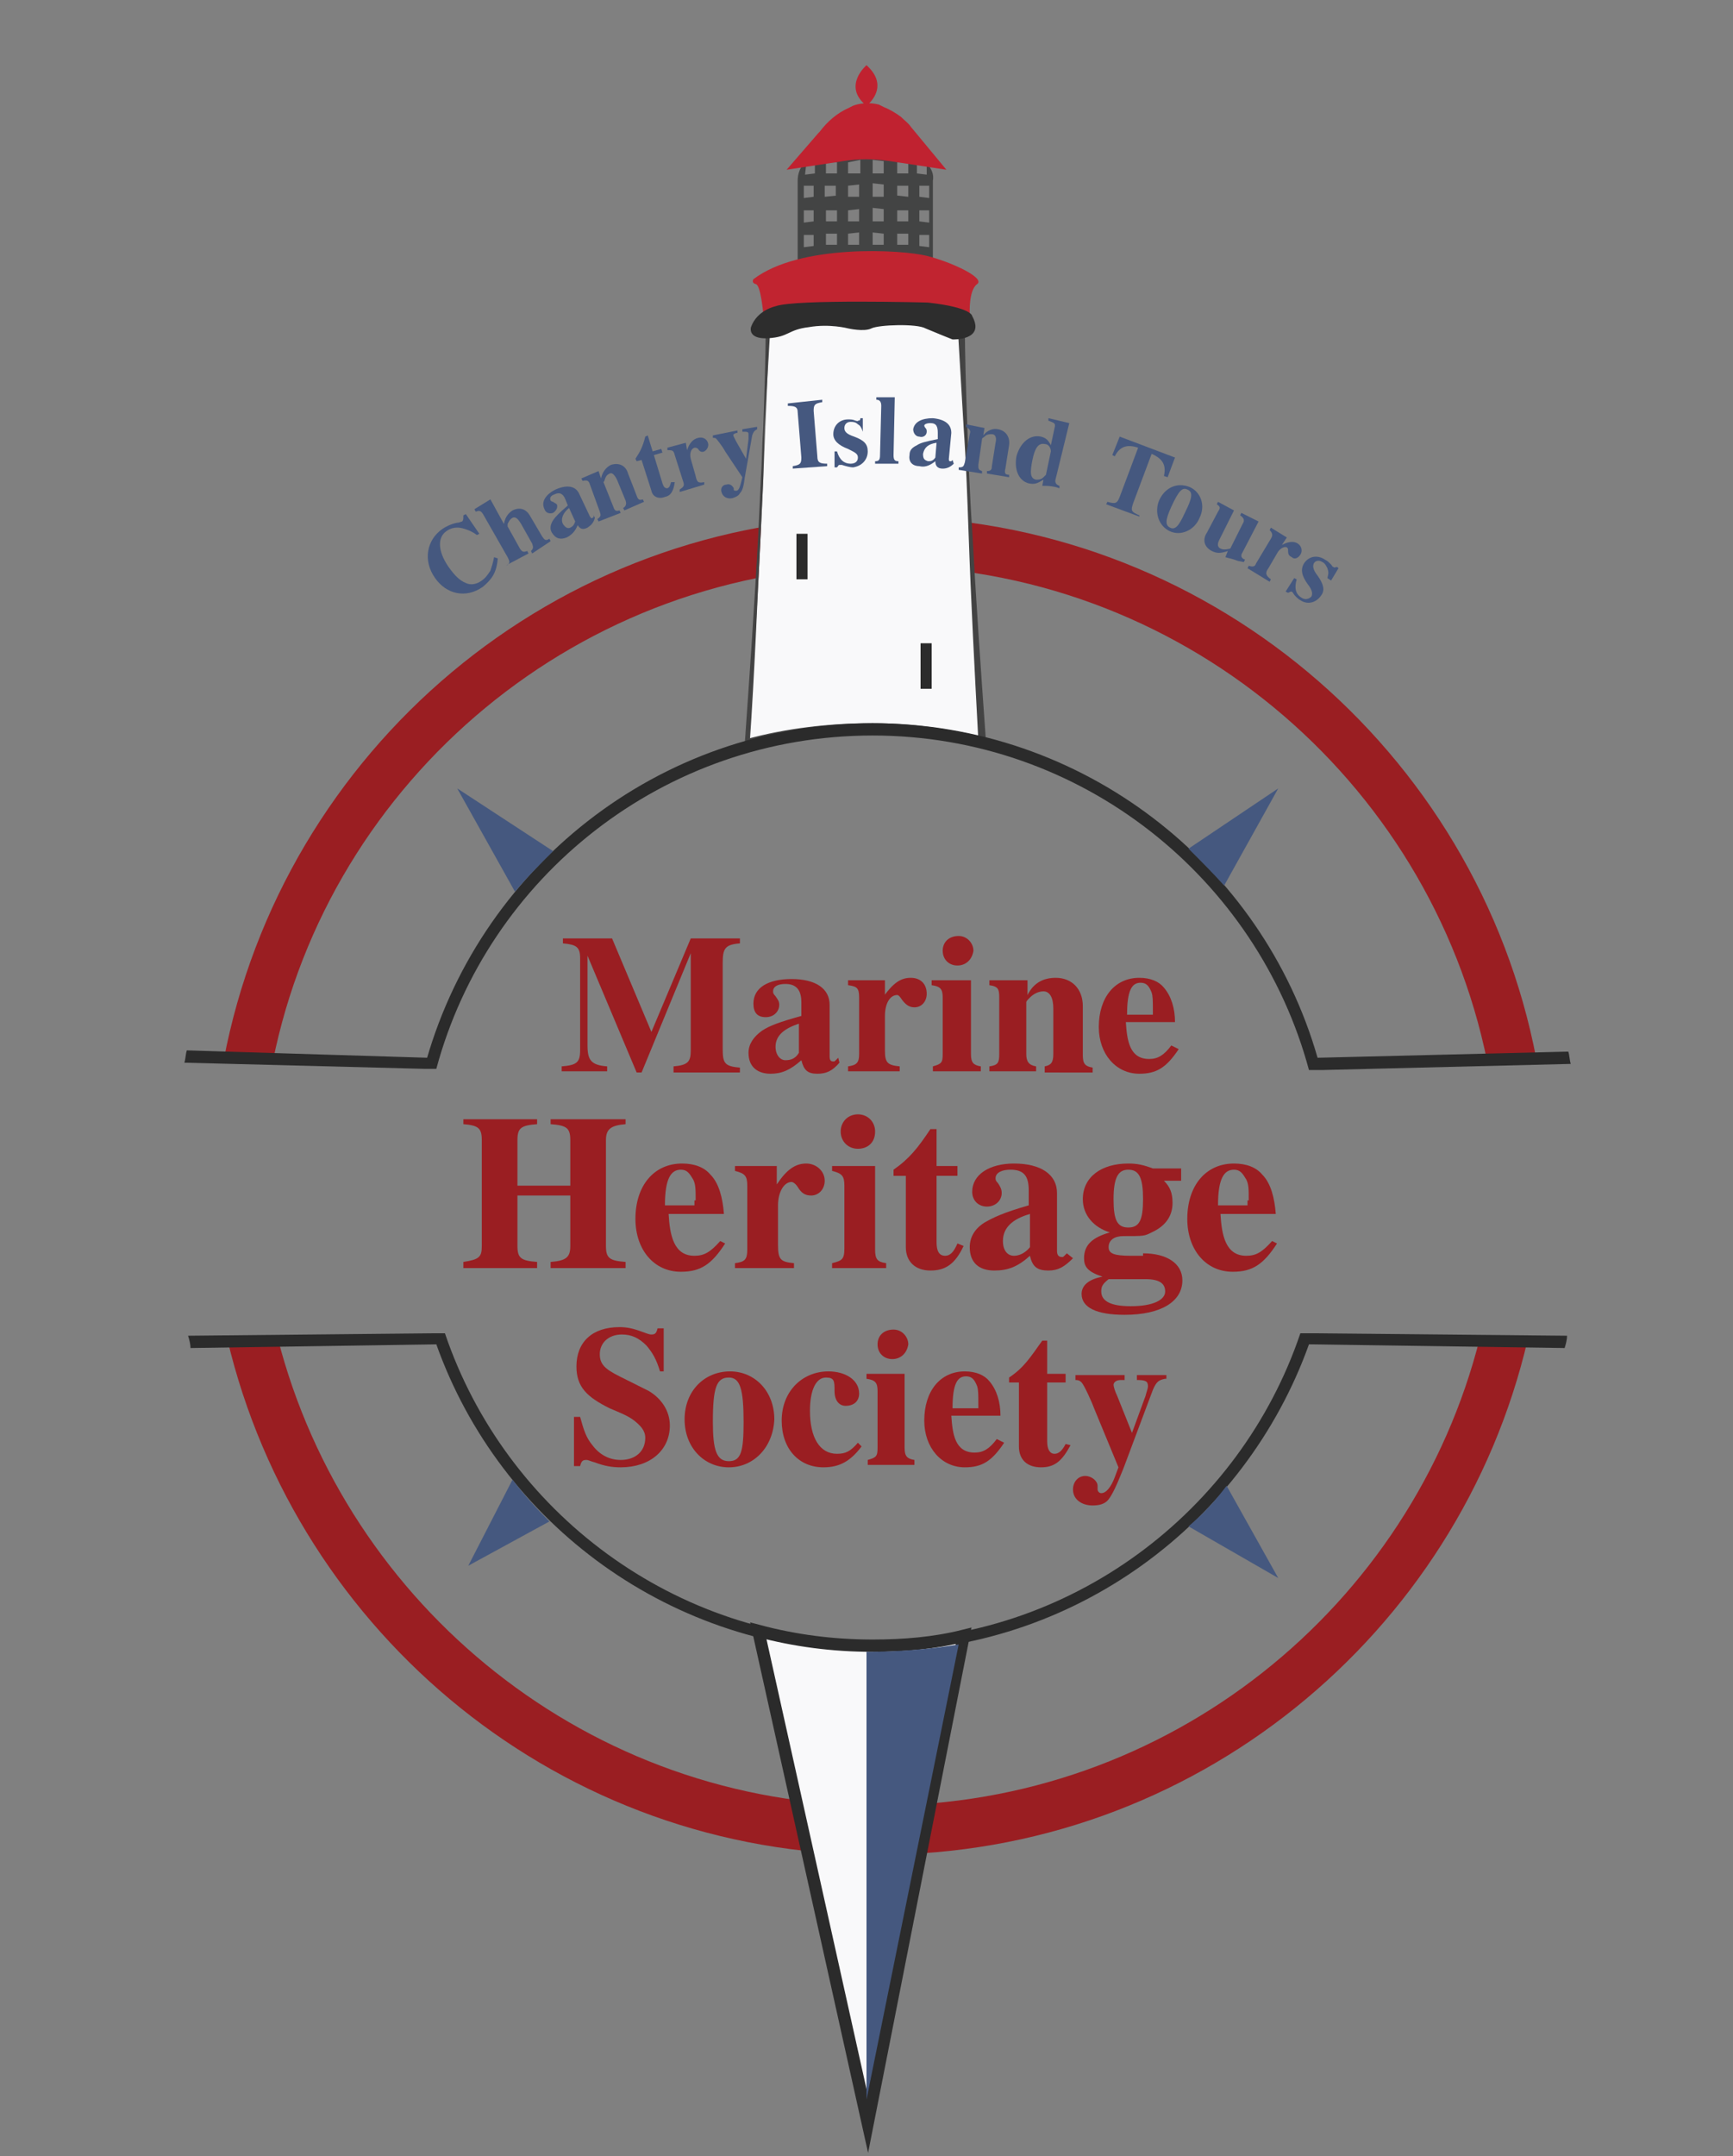 <?xml version="1.0" encoding="utf-8"?>
<!-- Generator: Adobe Illustrator 20.0.0, SVG Export Plug-In . SVG Version: 6.00 Build 0)  -->
<svg version="1.1" id="ChantryIslandLogo_x5F_recreated"
	 xmlns="http://www.w3.org/2000/svg" xmlns:xlink="http://www.w3.org/1999/xlink" x="0px" y="0px" viewBox="0 0 141 175.3"
	 style="enable-background:new 0 0 141 175.3;" xml:space="preserve">
<rect x="0" y="0" width="141" height="175.3" fill="#808080" stroke="none"/>
<style type="text/css">
	.st0{fill:#9A1E22;}
	.st1{fill:#F9F9FA;}
	.st2{fill:#434343;}
	.st3{fill:#434444;}
	.st4{fill:#C12430;}
	.st5{fill:#C02230;}
	.st6{fill:#2B2B2B;}
	.st7{fill:#2D2D2D;}
	.st8{fill:#F9F9FA;stroke:#2B2B2B;stroke-miterlimit:10;}
	.st9{fill:#45587F;}
</style>
<g id="Layer_6">
	<g>
		<path class="st0" d="M22.2,86.3C26.8,63.4,47.2,46,71.6,46c24.3,0,44.7,17.3,49.4,40.3l4-0.2C120.2,61,98,42,71.6,42
			c-26.5,0-48.6,19-53.4,44.2L22.2,86.3z"/>
		<path class="st0" d="M120.4,108.8c-5.5,21.8-25.3,38-48.9,38c-23.5,0-43.3-16.2-48.9-38l-4.1,0.1c5.7,24,27.2,41.9,52.9,41.9
			c25.7,0,47.3-17.9,52.9-41.9L120.4,108.8z"/>
	</g>
</g>
<g id="lighthouse">
	<g id="lighthouseBaseStroke_1_">
		<path class="st1" d="M71,59c3.1,0,6,0.4,8.9,1.1c-1.1-15.3-1.7-33.9-1.7-33.9c-2.7-0.7-5.6-0.7-7.8-0.6c-2.3-0.2-5.1-0.1-7.8,0.6
			c0,0-0.6,18.9-1.7,34.2C64,59.5,67.4,59,71,59z"/>
		<path class="st2" d="M71,58.8c3,0,6,0.4,8.9,1.1l0,0l-0.3,0.3c-0.3-5.6-0.6-11.3-0.8-17c-0.1-2.8-0.2-5.7-0.4-8.5l-0.5-8.5l0,0
			l0.2,0.2c-2.5-0.7-5.2-0.8-7.8-0.6l0,0l0,0c-2.6-0.2-5.2-0.1-7.8,0.6l0,0l0.2-0.2l-0.5,8.6L62.1,39l-0.2,4.3
			C61.6,49,61.4,54.7,61,60.4l0,0l-0.3-0.3C64,59.2,67.5,58.8,71,58.8z M71,59.3c-3.4,0-6.8,0.5-10.1,1.4l-0.3,0.1l0-0.4l0,0
			c0.4-5.7,0.8-11.4,1.1-17.1l0.2-4.3c0.1-1.4,0.1-2.9,0.2-4.3c0.1-2.9,0.2-5.7,0.2-8.6l0-0.2l0.2,0l0,0c2.6-0.7,5.3-0.8,7.9-0.6h0
			c2.6-0.2,5.3-0.1,7.9,0.6l0.2,0l0,0.2l0,0c0,2.8,0.1,5.7,0.2,8.5c0.1,2.8,0.2,5.7,0.4,8.5c0.3,5.6,0.7,11.3,1.1,16.9l0,0.3
			l-0.3-0.1l0,0C76.9,59.6,73.9,59.3,71,59.3z"/>
	</g>
	<g id="lighthouseTop">
		<path id="lighthouseWindow_1_" class="st3" d="M75.4,13.3L75.4,13.3v0.9l-0.8-0.1v-0.9L75.4,13.3c-0.4-0.5-1-0.8-1.6-0.8h-6.7
			c-0.6,0-1.2,0.3-1.6,0.7h0.8v0.9l-0.8,0.1l0.1-0.9l-0.1-0.1c-0.4,0.4-0.6,0.9-0.6,1.5v6.8h11v-6.8C76,14.2,75.8,13.7,75.4,13.3z
			 M66.2,20l-0.8,0.1v-1h0.8V20z M66.2,18l-0.8,0.1v-1h0.8V18z M66.2,16l-0.8,0.1v-1h0.8V16z M68.1,19.9h-0.9v-0.9h0.9V19.9z
			 M68.1,18h-0.9v-0.9h0.9V18z M68.1,15.9L67.1,16v-0.9h0.9V15.9z M68.1,14.1h-0.9v-0.9h0.9V14.1z M70,19.9H69v-0.9l0.9-0.1V19.9z
			 M70,18H69v-0.9l0.9-0.1V18z M70,16H69v-0.9l0.9-0.1V16z M70,14.1H69v-0.9L70,13L70,14.1z M71.9,19.9H71v-1l0.9,0.1V19.9z
			 M71.9,18H71v-1.1l0.9,0.1V18z M71.9,16H71v-1.1l0.9,0.1V16z M71.9,14.1H71l0-1.1l0.9,0.1V14.1z M73.9,19.9H73v-0.9h0.9V19.9z
			 M73.9,18H73v-0.9h0.9V18z M73.9,16L73,15.9v-0.8h0.9V16z M73.9,14.1H73v-0.9h0.9V14.1z M75.6,20.1L74.8,20v-0.9h0.8V20.1z
			 M75.6,18.1L74.8,18v-0.9h0.8V18.1z M75.6,16.1L74.8,16v-0.9h0.8V16.1z"/>
		<path id="topBase_2_" class="st4" d="M78.9,25.5c0,0-0.1-1.9,0.6-2.4s-2.1-1.8-4.1-2.3s-10.3-1-14.1,1.9c0,0-0.2,0.3,0.2,0.4
			s0.6,2.4,0.6,2.4H78.9z"/>
		<path id="topRoof_1_" class="st5" d="M71.5,8.5l0.4,0.2c0.5,0.2,1,0.5,1.4,0.8c0.3,0.3,0.6,0.5,0.8,0.8l2.9,3.5l-4.6-0.7
			c-1.3-0.2-2.6-0.2-3.8,0l-4.6,0.7l2.6-3c0,0,0,0,0.1-0.1c0.6-0.8,1.4-1.5,2.3-1.9l0.4-0.2C69.9,8.4,70.7,8.3,71.5,8.5z"/>
		<path id="topPoint_2_" class="st5" d="M70.5,8.6c0,0,2-1.5,0-3.3C70.5,5.3,68.5,7,70.5,8.6"/>
		<rect x="74.9" y="52.3" class="st6" width="0.9" height="3.7"/>
		<rect x="64.8" y="43.4" class="st6" width="0.9" height="3.7"/>
	</g>
	<path id="lighthouseRim_1_" class="st7" d="M63.1,24.9c0,0-1.5,0.3-2,1.7c0,0-0.3,1,1.4,0.9c1.7-0.1,1.6-0.7,3.3-0.9
		c1.7-0.3,3.2,0.1,3.2,0.1s1.3,0.3,1.9,0c0.6-0.3,3.7-0.4,4.4,0c0.7,0.3,2.2,0.9,2.2,0.9s2.7,0.1,1.6-1.9c0,0,0-0.7-3.6-1.1
		C75.6,24.6,64.7,24.3,63.1,24.9z"/>
</g>
<g id="middleCircle">
	<g id="bottomCircle">
		<path id="BottomCircleShape_1_" class="st6" d="M106.8,108.4C106.8,108.4,106.8,108.4,106.8,108.4l-1,0c-4.9,14.5-18.7,25-34.8,25
			c-16.1,0-29.9-10.5-34.8-25l-1,0l0,0l-19.9,0.2c0.1,0.3,0.2,0.7,0.2,1l20-0.3c5.2,14.6,19.2,25,35.5,25c16.4,0,30.3-10.5,35.5-25
			l20.8,0.3c0.1-0.3,0.2-0.7,0.2-1L106.8,108.4z"/>
	</g>
	<g id="topCircle">
		<path id="topCircleShape" class="st6" d="M127.8,86.5c-0.1-0.3-0.1-0.7-0.2-1L107.2,86C102.7,70.3,88.1,58.8,71,58.8
			c-17.5,0-32.2,11.9-36.5,28.1c0.1-0.3,0.2-0.6,0.3-0.9l-19.6-0.6c-0.1,0.3-0.1,0.7-0.2,1l19.5,0.5l1,0C39.7,71.3,54,59.8,71,59.8
			c17,0,31.3,11.6,35.5,27.2l1,0c0,0,0,0,0,0L127.8,86.5z"/>
	</g>
	<g id="topCircle_copy">
	</g>
</g>
<g id="Text">
	<g>
		<path class="st0" d="M54.8,87.1v-0.4c1.2-0.1,1.4-0.4,1.4-1.3v-7.9l-4,9.7h-0.4l-4-9.5V85c0,1.2,0.3,1.6,1.6,1.7v0.4h-3.7v-0.4
			c1.2-0.1,1.5-0.3,1.5-1.3v-7.5c0-0.9-0.3-1.1-1.4-1.2v-0.4h4l3.2,7.6l3.2-7.6h4v0.4c-1.2,0.1-1.4,0.4-1.4,1.6v6.9
			c0,1.2,0.1,1.5,1.4,1.6v0.4H54.8z"/>
		<path class="st0" d="M68.3,86.4c-0.6,0.7-1.1,0.9-1.8,0.9c-0.8,0-1.1-0.3-1.3-1.1c-0.9,0.8-1.6,1.1-2.5,1.1c-1,0-1.8-0.5-1.8-1.7
			c0-0.7,0.4-1.3,1.1-1.8c0.6-0.4,1.4-0.7,3.2-1.2v-1.1c0-1-0.4-1.5-1.3-1.5c-0.6,0-1,0.2-1,0.6c0,0.1,0,0.2,0.2,0.4
			c0.2,0.3,0.3,0.4,0.3,0.7c0,0.5-0.4,1-1.1,1c-0.7,0-1-0.4-1-1.1c0-1.3,1.2-2,3.1-2c2,0,3.1,0.8,3.1,2.1v4.2c0,0.3,0.1,0.4,0.3,0.4
			c0.1,0,0.1,0,0.2-0.1l0.2-0.2L68.3,86.4z M65.1,83.2c-1.3,0.4-2,1-2,1.9c0,0.7,0.4,1.1,0.8,1.1c0.4,0,0.8-0.1,1.1-0.6V83.2z"/>
		<path class="st0" d="M71.9,81c0.8-1.1,1.4-1.5,2.2-1.5c0.8,0,1.3,0.5,1.3,1.3c0,0.6-0.4,1.1-1,1.1c-0.4,0-0.7-0.2-1-0.6
			c-0.2-0.3-0.3-0.4-0.4-0.4c-0.6,0-1,0.7-1,1.7v2.8c0,1,0.2,1.2,1.2,1.3v0.4h-4.2v-0.4c0.7-0.1,0.9-0.3,0.9-1v-4.6
			c0-0.8-0.2-0.9-0.9-1v-0.4h3V81z"/>
		<path class="st0" d="M75.9,87.1v-0.4c0.7-0.2,0.8-0.3,0.8-1v-4.6c0-0.7-0.2-0.9-0.9-1v-0.4H79v6c0,0.7,0.2,0.9,0.8,1v0.4H75.9z
			 M77.9,78.5c-0.7,0-1.2-0.5-1.2-1.2s0.5-1.2,1.3-1.2c0.7,0,1.2,0.6,1.2,1.2C79.1,78,78.6,78.5,77.9,78.5z"/>
		<path class="st0" d="M85,87.1v-0.4c0.5-0.1,0.7-0.3,0.7-1V82c0-0.9-0.3-1.4-0.8-1.4c-0.4,0-0.8,0.2-1.1,0.5
			c-0.2,0.2-0.3,0.3-0.3,0.4v4.2c0,0.6,0.2,0.9,0.8,1v0.4h-3.8v-0.4c0.7-0.1,0.8-0.3,0.8-1v-4.6c0-0.7-0.1-0.9-0.8-1v-0.4h3.1v1.2h0
			c0.5-1,1.3-1.4,2.3-1.4c1.3,0,2.2,0.9,2.2,2.3v4c0,0.7,0.2,0.9,0.8,1v0.4H85z"/>
		<path class="st0" d="M95.9,85.3c-1,1.5-1.8,2-3.2,2c-1.9,0-3.3-1.6-3.3-3.8c0-2.4,1.3-4,3.3-4c0.9,0,1.6,0.3,2,0.8
			c0.6,0.7,0.9,1.7,0.9,2.8h-4c0.1,1.5,0.3,3,1.9,3c0.7,0,1.2-0.3,1.8-1.1L95.9,85.3z M93.8,82.2c0-0.8,0-1.2-0.1-1.5
			c-0.2-0.5-0.4-0.8-0.9-0.8c-0.7,0-1.1,0.6-1.1,2.6h2.1V82.2z"/>
		<path class="st0" d="M44.8,103.1v-0.5c1.3-0.1,1.6-0.4,1.6-1.3v-4.1h-4.3v4.1c0,1,0.3,1.2,1.6,1.3v0.5h-6v-0.5
			c1.3-0.2,1.5-0.4,1.5-1.3v-8.6c0-1-0.3-1.2-1.5-1.3v-0.4h6v0.4c-1.3,0.1-1.6,0.3-1.6,1.3v3.7h4.3v-3.7c0-1-0.3-1.2-1.6-1.3v-0.4
			h6.1v0.4c-1.2,0.1-1.6,0.4-1.6,1.3v8.6c0,1,0.3,1.2,1.6,1.3v0.5H44.8z"/>
		<path class="st0" d="M59,101.1c-1.1,1.7-2,2.3-3.6,2.3c-2.2,0-3.7-1.8-3.7-4.3c0-2.7,1.5-4.5,3.8-4.5c1,0,1.8,0.3,2.3,0.9
			c0.7,0.7,1,1.9,1.1,3.2h-4.5c0.1,1.7,0.4,3.4,2.1,3.4c0.8,0,1.3-0.3,2.1-1.2L59,101.1z M56.6,97.6c0-0.9,0-1.3-0.2-1.7
			c-0.3-0.5-0.5-0.8-1-0.8c-0.8,0-1.3,0.7-1.3,2.9h2.4V97.6z"/>
		<path class="st0" d="M63.2,96.3c0.8-1.2,1.5-1.7,2.4-1.7c0.8,0,1.5,0.6,1.5,1.4c0,0.7-0.5,1.2-1.1,1.2c-0.5,0-0.8-0.2-1.1-0.7
			c-0.2-0.3-0.4-0.4-0.5-0.4c-0.6,0-1.1,0.8-1.1,1.9v3.2c0,1.2,0.2,1.4,1.3,1.5v0.4h-4.8v-0.4c0.8-0.1,1-0.3,1-1.1v-5.2
			c0-0.8-0.2-1-1-1.2v-0.4h3.4V96.3z"/>
		<path class="st0" d="M67.7,103.1v-0.4c0.8-0.2,1-0.3,1-1.2v-5.1c0-0.8-0.2-1-1-1.2v-0.4h3.5v6.8c0,0.8,0.2,1,0.9,1.1v0.4H67.7z
			 M69.8,93.4c-0.8,0-1.4-0.6-1.4-1.4c0-0.8,0.6-1.4,1.4-1.4c0.8,0,1.4,0.6,1.4,1.4C71.2,92.9,70.6,93.4,69.8,93.4z"/>
		<path class="st0" d="M78.4,101.3c-0.7,1.5-1.5,2-2.7,2c-1.2,0-2-0.7-2-1.9v-5.8h-1v-0.5c1.3-0.9,2-1.8,3-3.3h0.5v3h1.7v0.8h-1.7
			v5.4c0,0.7,0.2,1.1,0.7,1.1c0.4,0,0.7-0.3,1-1L78.4,101.3z"/>
		<path class="st0" d="M87.3,102.3c-0.7,0.7-1.2,1-2,1c-0.9,0-1.3-0.3-1.5-1.2c-1,0.9-1.8,1.2-2.9,1.2c-1.2,0-2-0.6-2-1.9
			c0-0.8,0.4-1.5,1.2-2c0.7-0.4,1.5-0.8,3.6-1.4v-1.2c0-1.2-0.4-1.7-1.5-1.7c-0.6,0-1.2,0.2-1.2,0.7c0,0.1,0,0.2,0.2,0.4
			c0.2,0.3,0.3,0.5,0.3,0.8c0,0.6-0.5,1.1-1.2,1.1c-0.7,0-1.2-0.5-1.2-1.2c0-1.4,1.4-2.3,3.4-2.3c2.2,0,3.5,0.9,3.5,2.4v4.7
			c0,0.3,0.1,0.5,0.4,0.5c0.1,0,0.1,0,0.2-0.1l0.2-0.2L87.3,102.3z M83.8,98.7c-1.4,0.4-2.2,1.1-2.2,2.2c0,0.8,0.4,1.2,0.9,1.2
			c0.4,0,0.9-0.2,1.3-0.7V98.7z"/>
		<path class="st0" d="M93,101.9c1.9,0,3.2,0.8,3.2,2.2c0,1.7-1.7,2.8-4.7,2.8c-2.3,0-3.5-0.6-3.5-1.7c0-0.7,0.6-1.2,1.7-1.4
			c-1.2-0.4-1.5-0.8-1.5-1.5c0-1.1,0.7-1.7,2.1-2.1c-1.3-0.4-2.2-1.4-2.2-2.7c0-1.8,1.5-2.9,3.7-2.9c0.7,0,1.2,0.1,2,0.4h2.3v1h-1.4
			c0.5,0.5,0.7,1,0.7,1.8c0,1.1-0.6,1.9-1.7,2.4c-0.6,0.3-0.6,0.3-2.3,0.3c-0.7,0-1.2,0.3-1.2,0.9c0,0.5,0.4,0.7,1.8,0.7H93z
			 M90.2,104c-0.5,0.4-0.6,0.6-0.6,1c0,0.8,0.8,1.2,2.4,1.2c1.8,0,2.8-0.5,2.8-1.2c0-0.6-0.4-1-1.6-1H90.2z M91.8,95.1
			c-0.8,0-1.2,0.6-1.2,2.4c0,1.7,0.3,2.3,1.2,2.3s1.2-0.6,1.2-2.3C93,95.8,92.7,95.1,91.8,95.1z"/>
		<path class="st0" d="M103.9,101.1c-1.1,1.7-2,2.3-3.6,2.3c-2.2,0-3.7-1.8-3.7-4.3c0-2.7,1.5-4.5,3.8-4.5c1,0,1.8,0.3,2.3,0.9
			c0.7,0.7,1,1.9,1.1,3.2h-4.5c0.1,1.7,0.4,3.4,2.1,3.4c0.8,0,1.3-0.3,2.1-1.2L103.9,101.1z M101.6,97.6c0-0.9,0-1.3-0.2-1.7
			c-0.3-0.5-0.5-0.8-1-0.8c-0.8,0-1.3,0.7-1.3,2.9h2.4V97.6z"/>
		<path class="st0" d="M53.7,111.5c-0.3-1-0.6-1.5-1.1-2.1c-0.6-0.6-1.2-0.9-2-0.9c-1.1,0-1.8,0.7-1.8,1.6c0,0.8,0.4,1.2,1.6,1.8
			c0.8,0.4,1.6,0.8,2.4,1.2c1,0.6,1.7,1.6,1.7,2.8c0,2-1.6,3.4-4,3.4c-0.7,0-1.3-0.1-2.1-0.4c-0.4-0.1-0.5-0.2-0.7-0.2
			c-0.3,0-0.4,0.1-0.5,0.5h-0.5v-4h0.5c0.3,1.1,0.5,1.7,1,2.3c0.6,0.8,1.4,1.2,2.3,1.2c1.2,0,2-0.7,2-1.8c0-0.6-0.4-1-0.9-1.4
			c-0.5-0.4-1.3-0.7-2-1c-1.8-0.9-2.7-1.7-2.7-3.4c0-2,1.3-3.2,3.5-3.2c0.6,0,1.1,0.1,1.9,0.4c0.3,0.1,0.5,0.2,0.7,0.2
			c0.3,0,0.4-0.1,0.5-0.5h0.5v3.5H53.7z"/>
		<path class="st0" d="M59.3,119.3c-2,0-3.6-1.6-3.6-3.9c0-2.3,1.6-3.9,3.7-3.9c2,0,3.6,1.6,3.6,3.9
			C62.9,117.7,61.3,119.3,59.3,119.3z M59.3,112c-1,0-1.3,0.8-1.3,3.6c0,2.3,0.3,3.2,1.3,3.2s1.2-0.8,1.2-3.2
			C60.5,112.9,60.2,112,59.3,112z"/>
		<path class="st0" d="M70.1,117.6c-0.9,1.2-1.8,1.7-3.1,1.7c-2,0-3.4-1.5-3.4-3.8c0-2.4,1.7-4,3.8-4c1.4,0,2.5,0.7,2.5,1.8
			c0,0.6-0.4,1-1.1,1c-0.5,0-0.9-0.4-0.9-1.2c0-0.8,0-1.1-0.7-1.1c-0.8,0-1.3,1-1.3,2.7c0,2.2,0.8,3.5,2.2,3.5
			c0.7,0,1.1-0.2,1.7-0.9L70.1,117.6z"/>
		<path class="st0" d="M70.6,119.1v-0.4c0.7-0.2,0.8-0.3,0.8-1v-4.6c0-0.7-0.2-0.9-0.9-1v-0.4h3.1v6c0,0.7,0.2,0.9,0.8,1v0.4H70.6z
			 M72.6,110.5c-0.7,0-1.2-0.5-1.2-1.2s0.5-1.2,1.3-1.2c0.7,0,1.2,0.6,1.2,1.2C73.8,110,73.3,110.5,72.6,110.5z"/>
		<path class="st0" d="M81.7,117.3c-1,1.5-1.8,2-3.2,2c-1.9,0-3.3-1.6-3.3-3.8c0-2.4,1.3-4,3.3-4c0.9,0,1.6,0.3,2,0.8
			c0.6,0.7,0.9,1.7,0.9,2.8h-4c0.1,1.5,0.3,3,1.9,3c0.7,0,1.2-0.3,1.8-1.1L81.7,117.3z M79.6,114.2c0-0.8,0-1.2-0.1-1.5
			c-0.2-0.5-0.4-0.8-0.9-0.8c-0.7,0-1.1,0.6-1.1,2.6h2.1V114.2z"/>
		<path class="st0" d="M87.1,117.5c-0.7,1.3-1.3,1.8-2.4,1.8c-1.1,0-1.8-0.6-1.8-1.7v-5.2h-0.8V112c1.2-0.8,1.7-1.6,2.7-3h0.4v2.7
			h1.5v0.7h-1.5v4.8c0,0.6,0.2,1,0.6,1c0.3,0,0.6-0.2,0.9-0.8L87.1,117.5z"/>
		<path class="st0" d="M94.8,112.1c-0.5,0.1-0.7,0.2-1,0.9l-2.4,6.4c-0.6,1.5-0.9,2.1-1.2,2.5c-0.3,0.4-0.8,0.5-1.3,0.5
			c-0.9,0-1.6-0.5-1.6-1.3c0-0.6,0.4-1.1,1-1.1c0.5,0,1,0.4,1,0.8c0,0.1,0,0.1,0,0.2c0,0,0,0.1,0,0.1c0,0.1,0.1,0.3,0.3,0.3
			c0.4,0,0.8-0.5,1.1-1.3l0.3-0.8l-1.9-4.6c-0.3-0.8-0.9-2.1-1.1-2.3c-0.1-0.1-0.2-0.2-0.5-0.2v-0.4h4v0.4l-0.3,0
			c-0.4,0-0.6,0.2-0.6,0.4c0,0.1,0.1,0.5,0.3,0.9l1.2,3l1.1-3c0.1-0.4,0.2-0.6,0.2-0.8c0-0.4-0.2-0.5-0.9-0.5v-0.4h2.4V112.1z"/>
	</g>
</g>
<g id="allCompassPoints">
	<g id="bigPoint">
		<path id="bigPointShape" class="st8" d="M71,133.8c-3.2,0-6.3-0.4-9.3-1.2l8.9,40l7.8-39.6C76,133.6,73.5,133.8,71,133.8z"/>
		<path id="coloredHalf" class="st9" d="M78,133.7c-2.4,0.4-5,0.6-7.5,0.6c0,11.7,0,36.4,0,36.4"/>
	</g>
	<g id="compassPoints">
		<g id="bottomPoints_1_">
			<path id="bottomLeft_1_" class="st9" d="M41.7,120.3l-3.6,7l6.6-3.6C43.6,122.6,42.6,121.5,41.7,120.3z"/>
			<path id="bottomRight_1_" class="st9" d="M96.7,124.1l7.3,4.2l-4.2-7.5C98.9,122,97.9,123.1,96.7,124.1z"/>
		</g>
		<g id="topPoints_1_">
			<path id="topRight_1_" class="st9" d="M99.6,72l4.4-7.9L96.7,69C97.7,70,98.7,71,99.6,72z"/>
			<path id="topLeft_1_" class="st9" d="M45,69.2l-7.8-5.1l4.7,8.4C42.8,71.4,43.9,70.3,45,69.2z"/>
		</g>
	</g>
</g>
<g id="lighthouseBaseRim">
	<g>
		<path class="st9" d="M40.5,45.4c-0.1,1.2-0.5,1.7-1.2,2.3c-1.4,1-3,0.6-3.9-0.7c-1-1.4-0.7-3.1,0.6-4c0.3-0.2,0.7-0.4,1.2-0.5
			c0.2,0,0.3-0.1,0.4-0.1c0.1-0.1,0.1-0.2,0.1-0.5l0.2-0.1l1.1,1.6l-0.2,0.1c-0.4-0.3-0.7-0.4-1-0.5c-0.6-0.2-1.1-0.1-1.5,0.2
			c-0.7,0.5-0.7,1.6,0.2,2.9c0.5,0.7,0.9,1.1,1.4,1.3c0.4,0.2,0.9,0.1,1.3-0.2c0.3-0.2,0.5-0.5,0.7-0.8c0.1-0.3,0.2-0.6,0.3-1.1
			L40.5,45.4z"/>
		<path class="st9" d="M43.3,45l-0.1-0.2c0.2-0.2,0.2-0.3,0.1-0.6l-0.9-1.6c-0.3-0.5-0.5-0.6-0.7-0.5c-0.2,0.1-0.3,0.3-0.4,0.5
			c0,0.1,0,0.2,0,0.2l1,1.8c0.2,0.3,0.3,0.3,0.6,0.2l0.1,0.2l-1.7,0.9L41.2,46c0.3-0.2,0.3-0.3,0.1-0.7l-2-3.5
			c-0.2-0.3-0.3-0.3-0.6-0.2l-0.1-0.2l1.3-0.8l1.1,2c0.1-0.6,0.4-0.9,0.7-1.1c0.6-0.3,1.1-0.1,1.4,0.4l1,1.7
			c0.2,0.3,0.3,0.4,0.6,0.2l0.1,0.2L43.3,45z"/>
		<path class="st9" d="M48.4,42.1c-0.1,0.4-0.3,0.6-0.6,0.8c-0.4,0.2-0.6,0.1-0.8-0.2c-0.2,0.5-0.5,0.8-0.9,1
			c-0.5,0.2-0.9,0.1-1.2-0.4c-0.2-0.3-0.1-0.7,0.1-1c0.2-0.3,0.5-0.6,1.2-1.2l-0.2-0.5c-0.2-0.5-0.5-0.6-0.9-0.4
			c-0.3,0.1-0.4,0.3-0.3,0.5c0,0,0.1,0.1,0.2,0.1c0.1,0.1,0.2,0.1,0.3,0.2c0.1,0.2,0,0.5-0.3,0.7c-0.3,0.1-0.6,0-0.7-0.3
			c-0.3-0.6,0.1-1.2,0.9-1.6c0.9-0.4,1.6-0.3,1.9,0.3l0.9,1.9c0.1,0.1,0.1,0.2,0.2,0.1c0,0,0.1,0,0.1-0.1l0-0.1L48.4,42.1z
			 M46.3,41.3c-0.5,0.4-0.7,0.9-0.5,1.3c0.2,0.3,0.4,0.4,0.6,0.3c0.2-0.1,0.3-0.2,0.4-0.5L46.3,41.3z"/>
		<path class="st9" d="M50.8,41.5l-0.1-0.2c0.2-0.1,0.3-0.3,0.2-0.6L50.2,39c-0.2-0.4-0.4-0.6-0.6-0.5c-0.2,0.1-0.3,0.2-0.4,0.5
			c0,0.1-0.1,0.2-0.1,0.2l0.8,2c0.1,0.3,0.2,0.4,0.5,0.3l0.1,0.2l-1.8,0.7l-0.1-0.2c0.3-0.2,0.3-0.3,0.2-0.6L48,39.4
			c-0.1-0.3-0.2-0.4-0.6-0.3l-0.1-0.2l1.4-0.6l0.2,0.6l0,0c0.1-0.5,0.4-0.9,0.8-1.1c0.6-0.2,1.2,0,1.4,0.7l0.7,1.8
			c0.1,0.3,0.2,0.4,0.5,0.3l0.1,0.2L50.8,41.5z"/>
		<path class="st9" d="M54.9,39.2c-0.1,0.7-0.3,1.1-0.8,1.2c-0.5,0.2-1,0-1.1-0.5l-0.8-2.5l-0.4,0.1l-0.1-0.2c0.4-0.6,0.6-1,0.8-1.8
			l0.2-0.1l0.4,1.3l0.7-0.2l0.1,0.3l-0.7,0.2l0.7,2.3c0.1,0.3,0.2,0.4,0.4,0.4c0.2-0.1,0.2-0.2,0.3-0.5L54.9,39.2z"/>
		<path class="st9" d="M55.9,36.6c0.2-0.6,0.5-0.9,0.9-1c0.4-0.1,0.7,0.1,0.8,0.4c0.1,0.3-0.1,0.6-0.3,0.7c-0.2,0.1-0.4,0-0.5-0.2
			c-0.1-0.1-0.2-0.1-0.3-0.1c-0.3,0.1-0.4,0.5-0.3,0.9l0.4,1.4c0.1,0.5,0.2,0.6,0.7,0.5l0,0.2L55.3,40l0-0.2
			c0.3-0.2,0.4-0.3,0.3-0.6L54.9,37c-0.1-0.4-0.2-0.4-0.6-0.4l0-0.2l1.5-0.4L55.9,36.6z"/>
		<path class="st9" d="M61.6,34.9c-0.2,0.1-0.3,0.2-0.4,0.5l-0.6,3.4c-0.1,0.8-0.2,1.1-0.4,1.3c-0.1,0.2-0.3,0.3-0.6,0.4
			c-0.4,0.1-0.8-0.1-0.9-0.5c-0.1-0.3,0.1-0.6,0.4-0.6c0.3-0.1,0.5,0.1,0.6,0.3c0,0,0,0.1,0,0.1c0,0,0,0,0,0c0,0.1,0.1,0.1,0.2,0.1
			c0.2,0,0.3-0.3,0.4-0.7l0.1-0.4l-1.4-2.1c-0.2-0.4-0.7-1-0.7-1c-0.1-0.1-0.1-0.1-0.3-0.1l0-0.2l2-0.4l0,0.2l-0.1,0
			c-0.2,0.1-0.3,0.1-0.2,0.3c0,0,0.1,0.2,0.2,0.4l0.8,1.4l0.2-1.6c0-0.2,0-0.3,0-0.4c0-0.2-0.1-0.2-0.5-0.2l0-0.2l1.2-0.2L61.6,34.9
			z"/>
		<path class="st9" d="M64.5,38.1l0-0.2c0.6-0.1,0.7-0.2,0.7-0.7l-0.3-3.7c0-0.4-0.2-0.5-0.8-0.5l0-0.2l2.8-0.3l0,0.2
			c-0.6,0.1-0.7,0.2-0.7,0.7l0.3,3.7c0,0.5,0.2,0.6,0.8,0.6l0,0.2L64.5,38.1z"/>
		<path class="st9" d="M70.2,35.1c-0.1-0.3-0.2-0.5-0.4-0.6c-0.2-0.2-0.4-0.2-0.6-0.2c-0.3,0-0.5,0.2-0.5,0.5c0,0.3,0.2,0.5,0.8,0.7
			c0.8,0.3,1.1,0.6,1.1,1.2c0,0.7-0.5,1.2-1.2,1.3c-0.2,0-0.6-0.1-0.9-0.2c-0.1,0-0.1,0-0.2,0c-0.1,0-0.1,0.1-0.2,0.2l-0.2,0l0-1.3
			l0.2,0c0.2,0.7,0.6,1,1.1,1c0.4,0,0.6-0.2,0.6-0.5c0-0.3-0.2-0.4-0.8-0.7c-0.8-0.3-1.2-0.7-1.2-1.2c0-0.7,0.5-1.2,1.2-1.2
			c0.2,0,0.4,0,0.6,0.1c0.1,0,0.2,0.1,0.2,0c0.1,0,0.2,0,0.2-0.2l0.2,0l0,1.2L70.2,35.1z"/>
		<path class="st9" d="M71.2,37.7l0-0.2c0.3,0,0.4-0.1,0.4-0.5l0.1-4c0-0.3-0.1-0.5-0.4-0.5l0-0.2l1.5,0L72.7,37
			c0,0.4,0.1,0.5,0.4,0.5l0,0.2L71.2,37.7z"/>
		<path class="st9" d="M77.6,37.7c-0.3,0.3-0.6,0.4-0.9,0.4c-0.4,0-0.6-0.2-0.6-0.6c-0.5,0.4-0.9,0.5-1.3,0.4
			c-0.5,0-0.9-0.3-0.8-0.9c0-0.4,0.2-0.6,0.6-0.8c0.3-0.2,0.7-0.3,1.7-0.5l0-0.5c0-0.5-0.1-0.8-0.6-0.8c-0.3,0-0.5,0.1-0.5,0.2
			c0,0,0,0.1,0.1,0.2c0.1,0.1,0.1,0.2,0.1,0.3c0,0.3-0.3,0.5-0.6,0.4c-0.3,0-0.5-0.3-0.5-0.6c0.1-0.6,0.7-0.9,1.6-0.9
			c1,0.1,1.5,0.5,1.5,1.2l-0.2,2.1c0,0.1,0,0.2,0.1,0.2c0,0,0.1,0,0.1,0l0.1-0.1L77.6,37.7z M76.2,36c-0.7,0.1-1,0.4-1.1,0.9
			c0,0.4,0.1,0.5,0.4,0.6c0.2,0,0.4,0,0.6-0.3L76.2,36z"/>
		<path class="st9" d="M80.3,38.5l0-0.2c0.3,0,0.4-0.1,0.4-0.4l0.3-1.9c0.1-0.4,0-0.7-0.3-0.7c-0.2,0-0.4,0-0.6,0.2
			c-0.1,0.1-0.2,0.1-0.2,0.2l-0.3,2.1c0,0.3,0,0.4,0.3,0.5l0,0.2l-1.9-0.3l0-0.2c0.4,0,0.4-0.1,0.5-0.4l0.4-2.3
			c0.1-0.3,0-0.4-0.3-0.6l0-0.2l1.5,0.3l-0.1,0.6l0,0c0.3-0.4,0.8-0.6,1.2-0.5c0.6,0.1,1,0.6,0.9,1.3l-0.3,1.9
			c-0.1,0.4,0,0.5,0.3,0.5l0,0.2L80.3,38.5z"/>
		<path class="st9" d="M85.9,39.6c-0.5-0.1-0.7-0.1-1.1-0.1l0.1-0.5c-0.5,0.3-0.7,0.4-1.2,0.3c-0.8-0.2-1.2-1.1-1-2.2
			c0.3-1.1,1.1-1.8,2-1.6c0.4,0.1,0.6,0.3,0.8,0.7l0.3-1.4c0.1-0.4,0-0.4-0.5-0.6l0-0.2l1.7,0.4l-1.1,4.5c-0.1,0.3,0,0.5,0.3,0.6
			l0,0.2L85.9,39.6z M85.5,36.7c0-0.3-0.2-0.6-0.5-0.6c-0.5-0.1-0.8,0.3-1,1.3c-0.2,1-0.2,1.5,0.3,1.6c0.2,0,0.4,0,0.6-0.2
			c0.1-0.1,0.2-0.2,0.2-0.2L85.5,36.7z"/>
		<path class="st9" d="M94.7,38.7c0.2-0.9-0.1-1.4-1-1.8l-1.5,4c-0.2,0.6-0.2,0.7,0.5,1L92.7,42L90,41l0.1-0.2
			c0.7,0.2,0.8,0.1,1-0.4l1.5-4c-0.9-0.3-1.5-0.1-1.9,0.7l-0.2-0.1l0.6-1.5l4.5,1.7L95,38.8L94.7,38.7z"/>
		<path class="st9" d="M95.2,43.2c-0.9-0.4-1.3-1.5-0.9-2.5c0.5-1.1,1.5-1.5,2.5-1.1c0.9,0.4,1.3,1.5,0.8,2.5
			C97.2,43.1,96.1,43.6,95.2,43.2z M96.6,39.8c-0.4-0.2-0.7,0.1-1.3,1.4c-0.5,1.1-0.5,1.5-0.1,1.7s0.7-0.1,1.2-1.2
			C97,40.5,97.1,40,96.6,39.8z"/>
		<path class="st9" d="M100.7,45.6c-0.5-0.2-0.7-0.2-1-0.3l0.2-0.5C99.3,45,99,45,98.6,44.8c-0.6-0.3-0.8-0.9-0.4-1.5l0.9-1.7
			c0.2-0.3,0.2-0.4-0.1-0.6l0.1-0.2l1.3,0.7l-1.2,2.4c-0.2,0.4-0.1,0.6,0.1,0.7c0.2,0.1,0.4,0.1,0.8,0l1-2c0.2-0.3,0.1-0.5-0.2-0.7
			l0.1-0.2l1.4,0.7l-1.3,2.5c-0.2,0.3-0.1,0.5,0.2,0.6l-0.1,0.2L100.7,45.6z"/>
		<path class="st9" d="M104.3,44.3c0.6-0.3,1-0.3,1.3-0.1c0.3,0.2,0.4,0.6,0.2,0.9c-0.2,0.3-0.5,0.4-0.7,0.2
			c-0.2-0.1-0.3-0.2-0.3-0.5c0-0.2,0-0.2-0.1-0.3c-0.2-0.1-0.6,0.1-0.8,0.5l-0.7,1.2c-0.3,0.4-0.2,0.6,0.2,0.9l-0.1,0.2l-1.8-1.1
			l0.1-0.2c0.3,0.1,0.5,0.1,0.6-0.2l1.2-2c0.2-0.3,0.1-0.5-0.1-0.7l0.1-0.2l1.3,0.8L104.3,44.3z"/>
		<path class="st9" d="M108,47c0.1-0.4,0.1-0.5,0-0.8c-0.1-0.2-0.2-0.4-0.4-0.5c-0.3-0.2-0.6-0.1-0.7,0.1c-0.1,0.2-0.1,0.5,0.3,1
			c0.5,0.7,0.6,1.2,0.3,1.6c-0.4,0.6-1.1,0.8-1.7,0.4c-0.2-0.1-0.5-0.4-0.6-0.6c-0.1-0.1-0.1-0.1-0.1-0.1c-0.1,0-0.1,0-0.3,0.1
			l-0.2-0.1l0.7-1.1l0.2,0.1c-0.2,0.7-0.1,1.2,0.4,1.5c0.3,0.2,0.6,0.1,0.8-0.1c0.1-0.2,0.1-0.5-0.3-1c-0.5-0.7-0.6-1.2-0.3-1.7
			c0.4-0.6,1.1-0.7,1.7-0.3c0.2,0.1,0.3,0.2,0.5,0.4c0.1,0.1,0.1,0.2,0.2,0.2c0.1,0.1,0.1,0,0.3,0l0.1,0.1l-0.6,1L108,47z"/>
	</g>
</g>
</svg>
